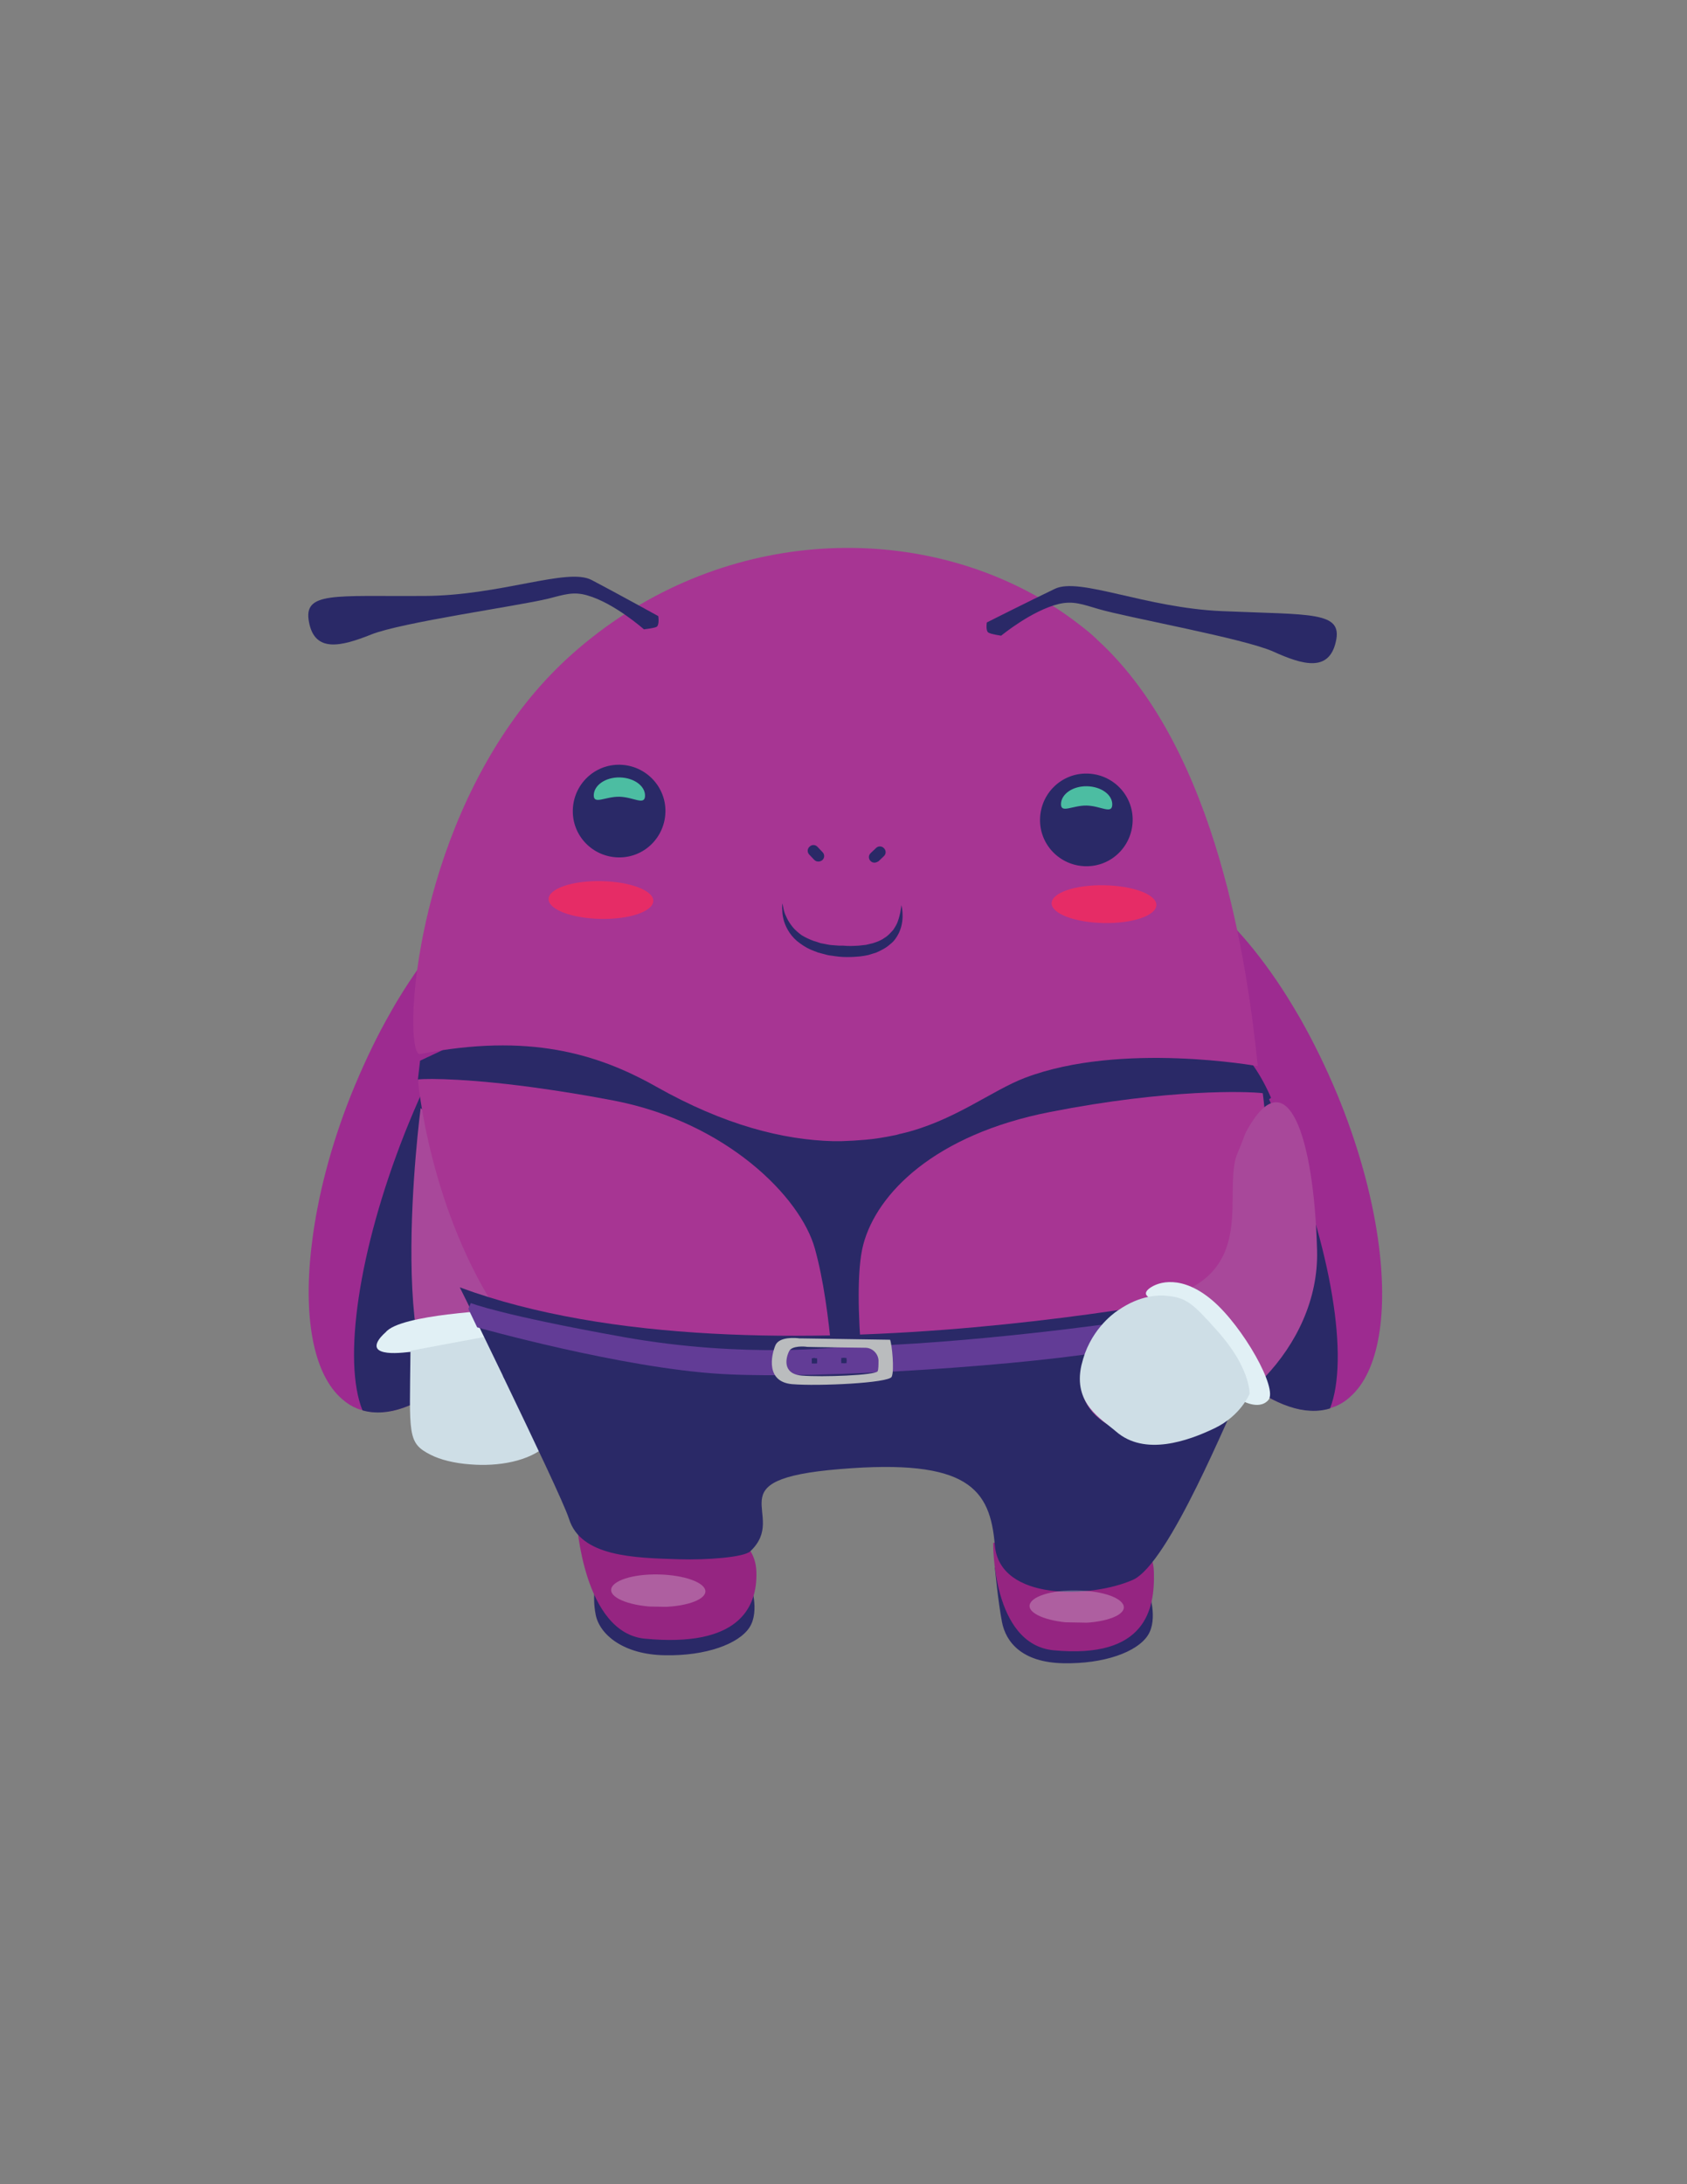 <svg version="1.1" xmlns="http://www.w3.org/2000/svg" xmlns:xlink="http://www.w3.org/1999/xlink" x="0px" y="0px" viewBox="0 0 612 792" style="enable-background:new 0 0 612 792;" xml:space="preserve" id="el_DaOwmm3qi"><rect x="0" y="0" width="612" height="792" fill="#808080" stroke="none"/><style>@-webkit-keyframes kf_el_EQNbzD1xja_an_CPtChv1ZT{0%{-webkit-transform: translate(305.584px, 347.039px) scale(1, 1) translate(-305.584px, -347.039px);transform: translate(305.584px, 347.039px) scale(1, 1) translate(-305.584px, -347.039px);}3.33%{-webkit-transform: translate(305.584px, 347.039px) scale(1, 0) translate(-305.584px, -347.039px);transform: translate(305.584px, 347.039px) scale(1, 0) translate(-305.584px, -347.039px);}55.56%{-webkit-transform: translate(305.584px, 347.039px) scale(1, 0) translate(-305.584px, -347.039px);transform: translate(305.584px, 347.039px) scale(1, 0) translate(-305.584px, -347.039px);}61.11%{-webkit-transform: translate(305.584px, 347.039px) scale(1, 1) translate(-305.584px, -347.039px);transform: translate(305.584px, 347.039px) scale(1, 1) translate(-305.584px, -347.039px);}100%{-webkit-transform: translate(305.584px, 347.039px) scale(1, 1) translate(-305.584px, -347.039px);transform: translate(305.584px, 347.039px) scale(1, 1) translate(-305.584px, -347.039px);}}@keyframes kf_el_EQNbzD1xja_an_CPtChv1ZT{0%{-webkit-transform: translate(305.584px, 347.039px) scale(1, 1) translate(-305.584px, -347.039px);transform: translate(305.584px, 347.039px) scale(1, 1) translate(-305.584px, -347.039px);}3.33%{-webkit-transform: translate(305.584px, 347.039px) scale(1, 0) translate(-305.584px, -347.039px);transform: translate(305.584px, 347.039px) scale(1, 0) translate(-305.584px, -347.039px);}55.56%{-webkit-transform: translate(305.584px, 347.039px) scale(1, 0) translate(-305.584px, -347.039px);transform: translate(305.584px, 347.039px) scale(1, 0) translate(-305.584px, -347.039px);}61.11%{-webkit-transform: translate(305.584px, 347.039px) scale(1, 1) translate(-305.584px, -347.039px);transform: translate(305.584px, 347.039px) scale(1, 1) translate(-305.584px, -347.039px);}100%{-webkit-transform: translate(305.584px, 347.039px) scale(1, 1) translate(-305.584px, -347.039px);transform: translate(305.584px, 347.039px) scale(1, 1) translate(-305.584px, -347.039px);}}@-webkit-keyframes kf_el_QIkd9MZtF8R_an_9sz7u6eLl{0%{-webkit-transform: translate(394.1px, 314.104px) scale(1, 1) translate(-394.1px, -314.104px);transform: translate(394.1px, 314.104px) scale(1, 1) translate(-394.1px, -314.104px);}3.33%{-webkit-transform: translate(394.1px, 314.104px) scale(1, 0) translate(-394.1px, -314.104px);transform: translate(394.1px, 314.104px) scale(1, 0) translate(-394.1px, -314.104px);}55.56%{-webkit-transform: translate(394.1px, 314.104px) scale(1, 0) translate(-394.1px, -314.104px);transform: translate(394.1px, 314.104px) scale(1, 0) translate(-394.1px, -314.104px);}61.11%{-webkit-transform: translate(394.1px, 314.104px) scale(1, 1) translate(-394.1px, -314.104px);transform: translate(394.1px, 314.104px) scale(1, 1) translate(-394.1px, -314.104px);}100%{-webkit-transform: translate(394.1px, 314.104px) scale(1, 1) translate(-394.1px, -314.104px);transform: translate(394.1px, 314.104px) scale(1, 1) translate(-394.1px, -314.104px);}}@keyframes kf_el_QIkd9MZtF8R_an_9sz7u6eLl{0%{-webkit-transform: translate(394.1px, 314.104px) scale(1, 1) translate(-394.1px, -314.104px);transform: translate(394.1px, 314.104px) scale(1, 1) translate(-394.1px, -314.104px);}3.33%{-webkit-transform: translate(394.1px, 314.104px) scale(1, 0) translate(-394.1px, -314.104px);transform: translate(394.1px, 314.104px) scale(1, 0) translate(-394.1px, -314.104px);}55.56%{-webkit-transform: translate(394.1px, 314.104px) scale(1, 0) translate(-394.1px, -314.104px);transform: translate(394.1px, 314.104px) scale(1, 0) translate(-394.1px, -314.104px);}61.11%{-webkit-transform: translate(394.1px, 314.104px) scale(1, 1) translate(-394.1px, -314.104px);transform: translate(394.1px, 314.104px) scale(1, 1) translate(-394.1px, -314.104px);}100%{-webkit-transform: translate(394.1px, 314.104px) scale(1, 1) translate(-394.1px, -314.104px);transform: translate(394.1px, 314.104px) scale(1, 1) translate(-394.1px, -314.104px);}}@-webkit-keyframes kf_el_dVlPy_nOHFg_an_1bZXnkGlT{0%{-webkit-transform: translate(224.6px, 310.904px) scale(1, 1) translate(-224.6px, -310.904px);transform: translate(224.6px, 310.904px) scale(1, 1) translate(-224.6px, -310.904px);}3.33%{-webkit-transform: translate(224.6px, 310.904px) scale(1, 0) translate(-224.6px, -310.904px);transform: translate(224.6px, 310.904px) scale(1, 0) translate(-224.6px, -310.904px);}55.56%{-webkit-transform: translate(224.6px, 310.904px) scale(1, 0) translate(-224.6px, -310.904px);transform: translate(224.6px, 310.904px) scale(1, 0) translate(-224.6px, -310.904px);}61.11%{-webkit-transform: translate(224.6px, 310.904px) scale(1, 1) translate(-224.6px, -310.904px);transform: translate(224.6px, 310.904px) scale(1, 1) translate(-224.6px, -310.904px);}100%{-webkit-transform: translate(224.6px, 310.904px) scale(1, 1) translate(-224.6px, -310.904px);transform: translate(224.6px, 310.904px) scale(1, 1) translate(-224.6px, -310.904px);}}@keyframes kf_el_dVlPy_nOHFg_an_1bZXnkGlT{0%{-webkit-transform: translate(224.6px, 310.904px) scale(1, 1) translate(-224.6px, -310.904px);transform: translate(224.6px, 310.904px) scale(1, 1) translate(-224.6px, -310.904px);}3.33%{-webkit-transform: translate(224.6px, 310.904px) scale(1, 0) translate(-224.6px, -310.904px);transform: translate(224.6px, 310.904px) scale(1, 0) translate(-224.6px, -310.904px);}55.56%{-webkit-transform: translate(224.6px, 310.904px) scale(1, 0) translate(-224.6px, -310.904px);transform: translate(224.6px, 310.904px) scale(1, 0) translate(-224.6px, -310.904px);}61.11%{-webkit-transform: translate(224.6px, 310.904px) scale(1, 1) translate(-224.6px, -310.904px);transform: translate(224.6px, 310.904px) scale(1, 1) translate(-224.6px, -310.904px);}100%{-webkit-transform: translate(224.6px, 310.904px) scale(1, 1) translate(-224.6px, -310.904px);transform: translate(224.6px, 310.904px) scale(1, 1) translate(-224.6px, -310.904px);}}@-webkit-keyframes kf_el_KrP5AmD2VME_an_GmGL9-tx2{5.56%{-webkit-transform: translate(307.172px, 346.5px) scale(1, 0) translate(-307.172px, -346.5px);transform: translate(307.172px, 346.5px) scale(1, 0) translate(-307.172px, -346.5px);}11.11%{-webkit-transform: translate(307.172px, 346.5px) scale(1, 1) translate(-307.172px, -346.5px);transform: translate(307.172px, 346.5px) scale(1, 1) translate(-307.172px, -346.5px);}50%{-webkit-transform: translate(307.172px, 346.5px) scale(1, 1) translate(-307.172px, -346.5px);transform: translate(307.172px, 346.5px) scale(1, 1) translate(-307.172px, -346.5px);}55.56%{-webkit-transform: translate(307.172px, 346.5px) scale(1, 0) translate(-307.172px, -346.5px);transform: translate(307.172px, 346.5px) scale(1, 0) translate(-307.172px, -346.5px);}0%{-webkit-transform: translate(307.172px, 346.5px) scale(1, 0) translate(-307.172px, -346.5px);transform: translate(307.172px, 346.5px) scale(1, 0) translate(-307.172px, -346.5px);}100%{-webkit-transform: translate(307.172px, 346.5px) scale(1, 0) translate(-307.172px, -346.5px);transform: translate(307.172px, 346.5px) scale(1, 0) translate(-307.172px, -346.5px);}}@keyframes kf_el_KrP5AmD2VME_an_GmGL9-tx2{5.56%{-webkit-transform: translate(307.172px, 346.5px) scale(1, 0) translate(-307.172px, -346.5px);transform: translate(307.172px, 346.5px) scale(1, 0) translate(-307.172px, -346.5px);}11.11%{-webkit-transform: translate(307.172px, 346.5px) scale(1, 1) translate(-307.172px, -346.5px);transform: translate(307.172px, 346.5px) scale(1, 1) translate(-307.172px, -346.5px);}50%{-webkit-transform: translate(307.172px, 346.5px) scale(1, 1) translate(-307.172px, -346.5px);transform: translate(307.172px, 346.5px) scale(1, 1) translate(-307.172px, -346.5px);}55.56%{-webkit-transform: translate(307.172px, 346.5px) scale(1, 0) translate(-307.172px, -346.5px);transform: translate(307.172px, 346.5px) scale(1, 0) translate(-307.172px, -346.5px);}0%{-webkit-transform: translate(307.172px, 346.5px) scale(1, 0) translate(-307.172px, -346.5px);transform: translate(307.172px, 346.5px) scale(1, 0) translate(-307.172px, -346.5px);}100%{-webkit-transform: translate(307.172px, 346.5px) scale(1, 0) translate(-307.172px, -346.5px);transform: translate(307.172px, 346.5px) scale(1, 0) translate(-307.172px, -346.5px);}}@-webkit-keyframes kf_el_Wiziu4gEU-3_an_kk-Ap-qRe{5.56%{-webkit-transform: translate(309.452px, 314.103px) scale(1, 0) translate(-309.452px, -314.103px);transform: translate(309.452px, 314.103px) scale(1, 0) translate(-309.452px, -314.103px);}11.11%{-webkit-transform: translate(309.452px, 314.103px) scale(1, 1) translate(-309.452px, -314.103px);transform: translate(309.452px, 314.103px) scale(1, 1) translate(-309.452px, -314.103px);}50%{-webkit-transform: translate(309.452px, 314.103px) scale(1, 1) translate(-309.452px, -314.103px);transform: translate(309.452px, 314.103px) scale(1, 1) translate(-309.452px, -314.103px);}55.56%{-webkit-transform: translate(309.452px, 314.103px) scale(1, 0) translate(-309.452px, -314.103px);transform: translate(309.452px, 314.103px) scale(1, 0) translate(-309.452px, -314.103px);}0%{-webkit-transform: translate(309.452px, 314.103px) scale(1, 0) translate(-309.452px, -314.103px);transform: translate(309.452px, 314.103px) scale(1, 0) translate(-309.452px, -314.103px);}100%{-webkit-transform: translate(309.452px, 314.103px) scale(1, 0) translate(-309.452px, -314.103px);transform: translate(309.452px, 314.103px) scale(1, 0) translate(-309.452px, -314.103px);}}@keyframes kf_el_Wiziu4gEU-3_an_kk-Ap-qRe{5.56%{-webkit-transform: translate(309.452px, 314.103px) scale(1, 0) translate(-309.452px, -314.103px);transform: translate(309.452px, 314.103px) scale(1, 0) translate(-309.452px, -314.103px);}11.11%{-webkit-transform: translate(309.452px, 314.103px) scale(1, 1) translate(-309.452px, -314.103px);transform: translate(309.452px, 314.103px) scale(1, 1) translate(-309.452px, -314.103px);}50%{-webkit-transform: translate(309.452px, 314.103px) scale(1, 1) translate(-309.452px, -314.103px);transform: translate(309.452px, 314.103px) scale(1, 1) translate(-309.452px, -314.103px);}55.56%{-webkit-transform: translate(309.452px, 314.103px) scale(1, 0) translate(-309.452px, -314.103px);transform: translate(309.452px, 314.103px) scale(1, 0) translate(-309.452px, -314.103px);}0%{-webkit-transform: translate(309.452px, 314.103px) scale(1, 0) translate(-309.452px, -314.103px);transform: translate(309.452px, 314.103px) scale(1, 0) translate(-309.452px, -314.103px);}100%{-webkit-transform: translate(309.452px, 314.103px) scale(1, 0) translate(-309.452px, -314.103px);transform: translate(309.452px, 314.103px) scale(1, 0) translate(-309.452px, -314.103px);}}@-webkit-keyframes kf_el_CsGuqrgGy21_an_ZbIRD94bT{0%{-webkit-transform: translate(357.887px, 226.495px) rotate(0deg) translate(-357.887px, -226.495px);transform: translate(357.887px, 226.495px) rotate(0deg) translate(-357.887px, -226.495px);}11.11%{-webkit-transform: translate(357.887px, 226.495px) rotate(-5deg) translate(-357.887px, -226.495px);transform: translate(357.887px, 226.495px) rotate(-5deg) translate(-357.887px, -226.495px);}66.67%{-webkit-transform: translate(357.887px, 226.495px) rotate(0deg) translate(-357.887px, -226.495px);transform: translate(357.887px, 226.495px) rotate(0deg) translate(-357.887px, -226.495px);}100%{-webkit-transform: translate(357.887px, 226.495px) rotate(0deg) translate(-357.887px, -226.495px);transform: translate(357.887px, 226.495px) rotate(0deg) translate(-357.887px, -226.495px);}}@keyframes kf_el_CsGuqrgGy21_an_ZbIRD94bT{0%{-webkit-transform: translate(357.887px, 226.495px) rotate(0deg) translate(-357.887px, -226.495px);transform: translate(357.887px, 226.495px) rotate(0deg) translate(-357.887px, -226.495px);}11.11%{-webkit-transform: translate(357.887px, 226.495px) rotate(-5deg) translate(-357.887px, -226.495px);transform: translate(357.887px, 226.495px) rotate(-5deg) translate(-357.887px, -226.495px);}66.67%{-webkit-transform: translate(357.887px, 226.495px) rotate(0deg) translate(-357.887px, -226.495px);transform: translate(357.887px, 226.495px) rotate(0deg) translate(-357.887px, -226.495px);}100%{-webkit-transform: translate(357.887px, 226.495px) rotate(0deg) translate(-357.887px, -226.495px);transform: translate(357.887px, 226.495px) rotate(0deg) translate(-357.887px, -226.495px);}}@-webkit-keyframes kf_el_tUFnfYL0eEv_an_l1GfnAgtn{0%{-webkit-transform: translate(238.913px, 221.404px) rotate(0deg) translate(-238.913px, -221.404px);transform: translate(238.913px, 221.404px) rotate(0deg) translate(-238.913px, -221.404px);}11.11%{-webkit-transform: translate(238.913px, 221.404px) rotate(5deg) translate(-238.913px, -221.404px);transform: translate(238.913px, 221.404px) rotate(5deg) translate(-238.913px, -221.404px);}66.67%{-webkit-transform: translate(238.913px, 221.404px) rotate(0deg) translate(-238.913px, -221.404px);transform: translate(238.913px, 221.404px) rotate(0deg) translate(-238.913px, -221.404px);}100%{-webkit-transform: translate(238.913px, 221.404px) rotate(0deg) translate(-238.913px, -221.404px);transform: translate(238.913px, 221.404px) rotate(0deg) translate(-238.913px, -221.404px);}}@keyframes kf_el_tUFnfYL0eEv_an_l1GfnAgtn{0%{-webkit-transform: translate(238.913px, 221.404px) rotate(0deg) translate(-238.913px, -221.404px);transform: translate(238.913px, 221.404px) rotate(0deg) translate(-238.913px, -221.404px);}11.11%{-webkit-transform: translate(238.913px, 221.404px) rotate(5deg) translate(-238.913px, -221.404px);transform: translate(238.913px, 221.404px) rotate(5deg) translate(-238.913px, -221.404px);}66.67%{-webkit-transform: translate(238.913px, 221.404px) rotate(0deg) translate(-238.913px, -221.404px);transform: translate(238.913px, 221.404px) rotate(0deg) translate(-238.913px, -221.404px);}100%{-webkit-transform: translate(238.913px, 221.404px) rotate(0deg) translate(-238.913px, -221.404px);transform: translate(238.913px, 221.404px) rotate(0deg) translate(-238.913px, -221.404px);}}#el_DaOwmm3qi *{-webkit-animation-duration: 3s;animation-duration: 3s;-webkit-animation-iteration-count: infinite;animation-iteration-count: infinite;-webkit-animation-timing-function: cubic-bezier(0, 0, 1, 1);animation-timing-function: cubic-bezier(0, 0, 1, 1);}#el_hDxkpv-kVO{fill: #9D2B90;}#el_z2vl-boU9X{fill: #2A2967;}#el_iK6jJTxB3E{fill: #9D2B90;}#el_FVDBzQJ8XX{fill: #2A2967;}#el_pKUEtAvUd_{fill: #2A2967;}#el_RBB8Noswjg{fill: #2A2967;}#el_if-Y7A3QSP{fill: #A8489A;}#el_YNwzFltdQq{fill: #2A2967;}#el_uh5H29Sp0A{fill: #952581;}#el_3CdTClg63z{fill: #E1F0F5;}#el_7PdCADU6ap{fill: #952581;}#el_7fJzGiLMYH{fill: #A73593;}#el_EQNbzD1xja{fill: #2A2967;}#el_j-ycVx8GKY{fill: #A254A0;}#el_tejb0QwT0mH{fill: #2A2967;}#el_pRHQPe4piR-{fill: #A254A0;}#el_ZCqWAMl2bUn{fill: #2A2967;}#el_trw5DtTsRt8{opacity: 0.9;fill: #ED2C62;}#el_vn1DE1Oluar{opacity: 0.9;fill: #ED2C62;}#el_CPeG4_8hADs{fill: #A73593;}#el_ow2Wb--7BnE{fill: #A73593;}#el_UV6624NbO33{opacity: 0.2;}#el_eG4PgRx9rm0{fill: #CEDEE6;}#el_VdzKWCLcmvi{fill: #2A2967;}#el_gZ3p26YeSXf{fill: #A8489A;}#el_JseQ_c0JzYx{fill: #623C96;}#el_Yh1QyEYpmyr{fill: #E1F0F5;}#el_4sCXU1s06Av{fill: #CEDEE6;}#el_2W2C9izfHtF{opacity: 0.3;}#el_uGugsE3OGyX{-webkit-clip-path: url(#XMLID_63_);clip-path: url(#XMLID_63_);fill: #E6E6E6;}#el_9-QLYKy7SzX{opacity: 0.3;}#el_7IquDycP3nT{-webkit-clip-path: url(#XMLID_64_);clip-path: url(#XMLID_64_);fill: #E6E6E6;}#el_PrKbQpyw4iX{fill: #BABCBE;}#el_toVeKyKC14a{overflow: visible;fill: #2A2967;}#el_pr-t9eOJuMU{-webkit-clip-path: url(#XMLID_65_);clip-path: url(#XMLID_65_);fill: #2A2967;}#el_RJMv8EdLpif{overflow: visible;fill: #2A2967;}#el_i5k6a0gV5EI{-webkit-clip-path: url(#XMLID_66_);clip-path: url(#XMLID_66_);fill: #2A2967;}#el_-KGpaHMicV4{fill: #2A2967;}#el_gbGMaug1KZc{fill: #4CBDA2;}#el_u70oSWrFSQd{fill: #2A2967;}#el_v2Rvaviuz3j{fill: #4CBDA2;}#el_wytyGqcu1Yn{fill: #2A2967;}#el_m-sXavb9IGs{fill: #FFFFFF;}#el_8pQMlDwM748{fill: #B2B2B2;}#el_ObdPGambHvE{fill: #FFFFFF;}#el_2DWyHlPp5JJ{fill: #B2B2B2;}#el_r49X-EMIdbX{fill: #2A2967;}#el_wDOlikcJ38D{fill: #2A2967;}#el_4WDbxla3FDD{fill: #2A2967;}#el_tShr66iT0oW{fill: #2A2967;}#el_tUFnfYL0eEv_an_l1GfnAgtn{-webkit-animation-fill-mode: backwards;animation-fill-mode: backwards;-webkit-transform: translate(238.913px, 221.404px) rotate(0deg) translate(-238.913px, -221.404px);transform: translate(238.913px, 221.404px) rotate(0deg) translate(-238.913px, -221.404px);-webkit-animation-name: kf_el_tUFnfYL0eEv_an_l1GfnAgtn;animation-name: kf_el_tUFnfYL0eEv_an_l1GfnAgtn;-webkit-animation-timing-function: cubic-bezier(0, 0, 1, 1);animation-timing-function: cubic-bezier(0, 0, 1, 1);}#el_CsGuqrgGy21_an_ZbIRD94bT{-webkit-animation-fill-mode: backwards;animation-fill-mode: backwards;-webkit-transform: translate(357.887px, 226.495px) rotate(0deg) translate(-357.887px, -226.495px);transform: translate(357.887px, 226.495px) rotate(0deg) translate(-357.887px, -226.495px);-webkit-animation-name: kf_el_CsGuqrgGy21_an_ZbIRD94bT;animation-name: kf_el_CsGuqrgGy21_an_ZbIRD94bT;-webkit-animation-timing-function: cubic-bezier(0, 0, 1, 1);animation-timing-function: cubic-bezier(0, 0, 1, 1);}#el_Wiziu4gEU-3_an_kk-Ap-qRe{-webkit-animation-fill-mode: backwards;animation-fill-mode: backwards;-webkit-transform: translate(309.452px, 314.103px) scale(1, 0) translate(-309.452px, -314.103px);transform: translate(309.452px, 314.103px) scale(1, 0) translate(-309.452px, -314.103px);-webkit-animation-name: kf_el_Wiziu4gEU-3_an_kk-Ap-qRe;animation-name: kf_el_Wiziu4gEU-3_an_kk-Ap-qRe;-webkit-animation-timing-function: cubic-bezier(0, 0, 1, 1);animation-timing-function: cubic-bezier(0, 0, 1, 1);}#el_KrP5AmD2VME_an_GmGL9-tx2{-webkit-animation-fill-mode: backwards;animation-fill-mode: backwards;-webkit-transform: translate(307.172px, 346.5px) scale(1, 0) translate(-307.172px, -346.5px);transform: translate(307.172px, 346.5px) scale(1, 0) translate(-307.172px, -346.5px);-webkit-animation-name: kf_el_KrP5AmD2VME_an_GmGL9-tx2;animation-name: kf_el_KrP5AmD2VME_an_GmGL9-tx2;-webkit-animation-timing-function: cubic-bezier(0, 0, 1, 1);animation-timing-function: cubic-bezier(0, 0, 1, 1);}#el_dVlPy_nOHFg_an_1bZXnkGlT{-webkit-animation-fill-mode: backwards;animation-fill-mode: backwards;-webkit-transform: translate(224.6px, 310.904px) scale(1, 1) translate(-224.6px, -310.904px);transform: translate(224.6px, 310.904px) scale(1, 1) translate(-224.6px, -310.904px);-webkit-animation-name: kf_el_dVlPy_nOHFg_an_1bZXnkGlT;animation-name: kf_el_dVlPy_nOHFg_an_1bZXnkGlT;-webkit-animation-timing-function: cubic-bezier(0, 0, 1, 1);animation-timing-function: cubic-bezier(0, 0, 1, 1);}#el_QIkd9MZtF8R_an_9sz7u6eLl{-webkit-animation-fill-mode: backwards;animation-fill-mode: backwards;-webkit-transform: translate(394.1px, 314.104px) scale(1, 1) translate(-394.1px, -314.104px);transform: translate(394.1px, 314.104px) scale(1, 1) translate(-394.1px, -314.104px);-webkit-animation-name: kf_el_QIkd9MZtF8R_an_9sz7u6eLl;animation-name: kf_el_QIkd9MZtF8R_an_9sz7u6eLl;-webkit-animation-timing-function: cubic-bezier(0, 0, 1, 1);animation-timing-function: cubic-bezier(0, 0, 1, 1);}#el_EQNbzD1xja_an_CPtChv1ZT{-webkit-animation-fill-mode: backwards;animation-fill-mode: backwards;-webkit-transform: translate(305.584px, 347.039px) scale(1, 1) translate(-305.584px, -347.039px);transform: translate(305.584px, 347.039px) scale(1, 1) translate(-305.584px, -347.039px);-webkit-animation-name: kf_el_EQNbzD1xja_an_CPtChv1ZT;animation-name: kf_el_EQNbzD1xja_an_CPtChv1ZT;-webkit-animation-timing-function: cubic-bezier(0, 0, 1, 1);animation-timing-function: cubic-bezier(0, 0, 1, 1);}</style>

<g id="el_3TrtWQ2Wcb">
	<path id="el_hDxkpv-kVO" d="M124.2,507.4c1.7,1.5,3.5,2.6,5.5,3.4c0.6,0.2,1.1,0.4,1.7,0.5l0,0c0.5,0.2,1,0.3,1.5,0.4&#10;&#9;&#9;c0.5,0.1,0.9,0.2,1.4,0.2c0.2,0.1,0.3,0.1,0.5,0.1c0.4,0,0.8,0.1,1.2,0.1c0.6,0,1.2,0,1.8,0c0.7,0,1.4-0.1,2.2-0.2&#10;&#9;&#9;c0.1,0,0.2,0,0.3,0c0.6-0.1,1.3-0.2,2-0.3c0.1,0,0.2,0,0.3-0.1c0.6-0.1,1.3-0.3,1.9-0.5c1.8-0.5,3.6-1.2,5.4-2&#10;&#9;&#9;c0.6-0.3,1.1-0.6,1.7-0.9c0.7-0.3,1.4-0.7,2.1-1.2c0.6-0.3,1.1-0.7,1.7-1c2.4-1.5,4.8-3.3,7.3-5.3c1-0.8,1.9-1.6,2.9-2.5&#10;&#9;&#9;c0.2-0.2,0.4-0.3,0.6-0.5c1-0.9,1.9-1.8,2.8-2.7c1-0.9,1.9-1.9,2.9-2.9c2.1-2.2,4.1-4.5,6.2-7c0.8-1,1.6-2.1,2.4-3.1&#10;&#9;&#9;c0.9-1.2,1.8-2.5,2.8-3.7c0.7-0.9,1.3-1.8,1.9-2.7c1.3-1.8,2.6-3.7,3.8-5.7c1.1-1.7,2.2-3.4,3.2-5.2c0.9-1.6,1.9-3.2,2.8-4.8&#10;&#9;&#9;c0.1-0.1,0.2-0.3,0.3-0.5c1-1.7,1.9-3.4,2.9-5.2c0.6-1,1.1-2.1,1.7-3.2c2.5-4.9,4.9-10,7.2-15.4c0.8-1.8,1.6-3.8,2.3-5.6&#10;&#9;&#9;c0,0,0-0.1,0.1-0.2c7.6-19.1,12.3-37.9,14.2-54.5c0.2-1.7,0.4-3.3,0.5-4.9c0.4-4.8,0.6-9.5,0.5-13.9c0,0,0,0,0,0&#10;&#9;&#9;c0-1.5-0.1-2.9-0.2-4.3c-0.1-1.4-0.2-2.8-0.3-4.1c-0.2-1.8-0.4-3.5-0.7-5.2c-0.2-1-0.4-2-0.6-3c-1.1-5.2-2.8-9.8-4.9-13.5&#10;&#9;&#9;c-2.8-4.8-6.5-8.3-11-10.1c-17.3-6.9-42.1,12.5-62.4,45.9c-1.6,2.6-3.1,5.3-4.6,8c-4.6,8.3-8.8,17.4-12.7,27&#10;&#9;&#9;c-7.4,18.6-12.1,37-14.1,53.3l0,0C109.8,477,113.5,498.3,124.2,507.4"/>
	<path id="el_z2vl-boU9X" d="M209.5,429.8c-12.5,31.5-29.9,57-46.8,70.9c-11.2,9.2-22.1,13.3-31.2,10.7&#10;&#9;&#9;c-7.2-17.8-1.6-57.7,15.4-100.7c2.1-5.3,4.3-10.4,6.5-15.3c20.8-45.4,47.6-75.8,63.1-69.6c0.5,0.2,1,0.4,1.4,0.7&#10;&#9;&#9;C229.2,345.7,226.5,386.8,209.5,429.8"/>
	<path id="el_iK6jJTxB3E" d="M489.8,506.5c-1.6,1.5-3.5,2.7-5.5,3.5c-0.6,0.2-1.1,0.4-1.7,0.6l0,0c-0.5,0.2-1,0.3-1.5,0.4&#10;&#9;&#9;c-0.5,0.1-0.9,0.2-1.4,0.2c-0.2,0.1-0.3,0.1-0.5,0.1c-0.4,0-0.8,0.1-1.2,0.1c-0.6,0.1-1.2,0.1-1.8,0c-0.7,0-1.4-0.1-2.2-0.1&#10;&#9;&#9;c-0.1,0-0.2,0-0.3,0c-0.6-0.1-1.3-0.2-1.9-0.3c-0.1,0-0.2,0-0.3,0c-0.6-0.1-1.3-0.3-1.9-0.5c-1.8-0.5-3.6-1.1-5.4-1.9&#10;&#9;&#9;c-0.6-0.3-1.2-0.5-1.8-0.8c-0.7-0.3-1.4-0.7-2.1-1.1c-0.6-0.3-1.1-0.6-1.7-1c-2.4-1.4-4.9-3.2-7.4-5.1c-1-0.8-1.9-1.6-2.9-2.5&#10;&#9;&#9;c-0.2-0.2-0.4-0.3-0.6-0.5c-1-0.8-1.9-1.7-2.9-2.7c-1-0.9-2-1.9-2.9-2.9c-2.1-2.1-4.2-4.4-6.3-6.9c-0.8-1-1.7-2.1-2.5-3.1&#10;&#9;&#9;c-0.9-1.2-1.9-2.4-2.9-3.7c-0.7-0.9-1.3-1.8-2-2.7c-1.3-1.8-2.6-3.6-3.9-5.6c-1.1-1.7-2.2-3.4-3.3-5.2c-1-1.6-1.9-3.2-2.9-4.8&#10;&#9;&#9;c-0.1-0.1-0.2-0.3-0.3-0.5c-1-1.7-2-3.4-2.9-5.1c-0.6-1-1.1-2.1-1.7-3.1c-2.6-4.9-5.1-10-7.4-15.3c-0.8-1.8-1.6-3.7-2.4-5.6&#10;&#9;&#9;c0,0,0-0.1-0.1-0.2c-7.9-19-12.9-37.7-15.1-54.3c-0.2-1.7-0.4-3.3-0.6-4.9c-0.5-4.8-0.7-9.5-0.7-13.9c0,0,0,0,0,0&#10;&#9;&#9;c0-1.5,0-2.9,0.1-4.3c0.1-1.4,0.2-2.8,0.3-4.1c0.2-1.8,0.4-3.5,0.6-5.2c0.2-1,0.3-2,0.5-3c1-5.2,2.6-9.8,4.7-13.6&#10;&#9;&#9;c2.7-4.9,6.3-8.4,10.8-10.3c17.2-7.1,42.3,11.8,63.1,44.9c1.6,2.6,3.2,5.2,4.8,8c4.7,8.3,9.1,17.3,13.1,26.8&#10;&#9;&#9;c7.7,18.5,12.7,36.8,15,53l0,0C503.7,475.9,500.3,497.3,489.8,506.5"/>
	<path id="el_FVDBzQJ8XX" d="M403.2,430.4c13,31.3,30.8,56.5,47.9,70.1c11.3,9,22.4,13,31.4,10.2&#10;&#9;&#9;c7-17.9,0.7-57.8-17-100.5c-2.2-5.2-4.5-10.3-6.8-15.2c-21.5-45.1-48.8-75-64.2-68.6c-0.5,0.2-1,0.5-1.4,0.7&#10;&#9;&#9;C382.1,346.6,385.4,387.7,403.2,430.4"/>
	<path id="el_pKUEtAvUd_" d="M216.3,573.1c0,0-1.6,5.3-0.2,12.4c1.4,7.2,10.1,14.5,25.1,14.7c14.9,0.3,26.8-4.1,30.7-10.1&#10;&#9;&#9;c3.9-6,0.3-16,0.3-16C264.5,569.2,216.3,573.1,216.3,573.1"/>
	<path id="el_RBB8Noswjg" d="M360.9,568.4c0,0,1.2,12.6,2.6,19.8c1.4,7.2,7.2,14.6,22.2,14.9c14.9,0.3,26.8-4.1,30.7-10.1&#10;&#9;&#9;c3.9-6,0.3-16,0.3-16C409.1,571.9,360.9,568.4,360.9,568.4"/>
	<path id="el_if-Y7A3QSP" d="M203.5,496.9c-4.9,7-2.8,15.9-34.1,15.6c-31.3-0.3-16.8-110.7-16.8-110.7&#10;&#9;&#9;s49.2,44.1,51.7,47.2C206.9,452.1,208.4,489.9,203.5,496.9"/>
	<path id="el_YNwzFltdQq" d="M152.4,384.6l-0.8,6.8c0,0,3.4,16.1,6.2,13.8c2.8-2.4,34.2,22.7,34.2,24.7&#10;&#9;&#9;c0,2,49.5,42.4,49.5,42.4l46.7,45.8l58.7-13.3c0,0,13-3.8,14.6-16.7c1.6-12.9,4.1-38,7.6-42.7c3.5-4.7,26-18.9,29.5-18&#10;&#9;&#9;c3.5,0.9,32-0.3,34.7,0.7c2.7,0.9,29.9-0.6,29.9-0.6l-12.6-22.2l10.5-7.2c0,0-5.3-13.1-12.7-18.3c-7.4-5.2-62.2-18.4-83.3-18.2&#10;&#9;&#9;c-21.1,0.3-157-3-157-3L152.4,384.6z"/>
	<path id="el_uh5H29Sp0A" d="M209.2,551.6c0,0,2.4,40.5,24.8,42.6c33.6,3.2,40.8-10.9,40.4-24.2&#10;&#9;&#9;C273.7,542,209.2,551.6,209.2,551.6"/>
	<path id="el_3CdTClg63z" d="M185.3,482.8c0,0-1.8,0.5-4.6,1.3c-4.5,1.3-11.4,3.2-17,4.6l0,0c-5.1,1.2-9.1,2.1-9.3,1.6&#10;&#9;&#9;c-0.3-0.6-2.6-0.3-5.5-0.1c-3.6,0.4-8,0.8-10.6-0.2c-4.6-1.8,1.6-6.9,1.6-6.9c2.6-3.3,12.9-5.3,22.7-6.5l0.1,0&#10;&#9;&#9;c9.6-1.2,18.7-1.6,18.7-1.6L185.3,482.8z"/>
	<path id="el_7PdCADU6ap" d="M360.3,559.5c0,0-0.5,36.7,21.9,38.9c33.6,3.2,36.8-15,36.4-28.4&#10;&#9;&#9;C417.8,542,360.3,559.5,360.3,559.5"/>
	<path id="el_7fJzGiLMYH" d="M456.3,386.6c0,0-49.6-9-84.4,4.2c-12.2,4.6-26,15.9-45.1,20.3c-0.3,0-0.5,0.1-0.8,0.2&#10;&#9;&#9;c-0.6,0.2-1.1,0.3-1.7,0.4c-3.4,0.7-6.9,1.3-10.6,1.6c-1.3,0.1-2.7,0.2-4.1,0.3c-1.4,0.1-2.9,0.1-4.4,0.2c-1,0-2,0-3,0&#10;&#9;&#9;C284,413.3,262.8,408,238,394c-21.3-12-46.3-19.5-85.6-11.8c-5.6,1.1-4.3-65.4,31.8-118.3c0,0,0,0,0,0c7-10.3,15.5-20.1,25.6-28.7&#10;&#9;&#9;c51.2-43.8,120.6-46.6,169.7-17c5.5,3.3,10.6,7,15.5,11c1.2,1,2.3,2,3.4,3.1C442.1,272.5,452.7,351.9,456.3,386.6"/>
	<g id="el_EQNbzD1xja_an_CPtChv1ZT" data-animator-group="true" data-animator-type="2"><path id="el_EQNbzD1xja" d="M283.9,327.6c0,0,0.1,1,0.5,2.6c0.2,0.8,0.6,1.8,1.1,2.8c0.5,1,1.2,2.1,2.1,3.2&#10;&#9;&#9;c0.9,1.1,2,2,3.2,2.9c1.3,0.8,2.8,1.5,4.4,2.1c0.8,0.2,1.6,0.5,2.5,0.8c0.9,0.2,1.8,0.3,2.6,0.5c0.9,0.2,1.8,0.2,2.8,0.3l1.3,0.1&#10;&#9;&#9;l1.5,0c2,0.2,3.8,0.1,5.6,0c0.9-0.1,1.8-0.2,2.7-0.3c0.8-0.2,1.7-0.4,2.5-0.6c1.6-0.5,3.1-1.1,4.3-2c1.3-0.8,2.2-1.9,3.1-2.9&#10;&#9;&#9;c0.7-1.1,1.4-2.2,1.7-3.3c0.4-1.1,0.6-2.1,0.8-2.9c0.3-1.7,0.4-2.7,0.4-2.7s0.3,1,0.4,2.7c0.1,1.7,0.1,4.4-1.3,7.4&#10;&#9;&#9;c-0.7,1.4-1.7,3-3.2,4.1c-1.4,1.3-3.2,2.2-5,3c-0.9,0.3-1.9,0.6-2.9,0.9c-1,0.2-2,0.4-3,0.5c-2.1,0.2-4.2,0.3-6.1,0.2l-1.5-0.1&#10;&#9;&#9;l-1.6-0.2c-1-0.2-2-0.2-3-0.5c-1-0.3-2-0.5-3-0.8c-1-0.4-1.9-0.7-2.8-1.1c-1.8-0.8-3.4-1.9-4.9-3.1c-1.4-1.2-2.5-2.6-3.3-4&#10;&#9;&#9;c-1.6-2.8-2-5.4-2-7.2C283.6,328.5,283.9,327.6,283.9,327.6"/></g>
	<line id="el_j-ycVx8GKY" x1="295" y1="308.5" x2="296.8" y2="310.4"/>
	<path id="el_tejb0QwT0mH" d="M296.8,312.4c-0.5,0-1-0.2-1.4-0.6l-1.8-1.9c-0.8-0.8-0.8-2.1,0.1-2.9&#10;&#9;&#9;c0.8-0.8,2.1-0.8,2.9,0.1l1.8,1.9c0.8,0.8,0.8,2.1-0.1,2.9C297.8,312.3,297.3,312.4,296.8,312.4z"/>
	<line id="el_pRHQPe4piR-" x1="319.1" y1="308.9" x2="317.2" y2="310.8"/>
	<path id="el_ZCqWAMl2bUn" d="M317.2,312.8c-0.5,0-1-0.2-1.4-0.6c-0.8-0.8-0.8-2.1,0.1-2.9l1.9-1.8&#10;&#9;&#9;c0.8-0.8,2.1-0.8,2.9,0.1c0.8,0.8,0.8,2.1-0.1,2.9l-1.9,1.8C318.2,312.6,317.7,312.8,317.2,312.8z"/>
	<path id="el_trw5DtTsRt8" d="M237,326.7c-0.1,3.8-8.6,6.7-19.1,6.5c-10.5-0.2-18.9-3.4-18.9-7.2c0.1-3.8,8.6-6.7,19.1-6.5&#10;&#9;&#9;C228.6,319.7,237.1,322.9,237,326.7"/>
	<path id="el_vn1DE1Oluar" d="M419.5,328.2c-0.1,3.8-8.6,6.7-19.1,6.5c-10.5-0.2-18.9-3.4-18.9-7.2&#10;&#9;&#9;c0.1-3.8,8.6-6.7,19.1-6.5C411.2,321.2,419.6,324.4,419.5,328.2"/>
	<path id="el_CPeG4_8hADs" d="M458.1,396.4c-5.5-0.7-34.4-1.6-77.1,6.8c-42,8.2-62.9,29.6-67.8,48&#10;&#9;&#9;c-4.9,18.3,2.4,68.4,2.4,68.4s113.2-3.9,131.9-34.6C466.2,454.3,458.1,396.4,458.1,396.4"/>
	<path id="el_ow2Wb--7BnE" d="M303.3,514.4c0,0-101-7-121-36.1c-26.7-38.9-30.7-86.9-30.7-86.9c4.1-0.4,19.9-0.3,45.5,3.4&#10;&#9;&#9;c7.7,1.1,16.3,2.5,25.7,4.3c40.7,7.9,67.6,34.9,72.8,53.6c3.2,11.4,5,25.6,6.1,37.5C303.1,503.8,303.3,514.4,303.3,514.4"/>
	<g id="el_UV6624NbO33">
		<g id="el_uOeIB5lJnts">
			<defs>
				
					<rect id="XMLID_3516_" x="306.9" y="393.2" transform="matrix(-1 -1.881981e-002 1.881981e-002 -1 754.173 889.789)" width="148.7" height="96.3"/>
			</defs>
			<clipPath id="XMLID_62_">
				<use xlink:href="#XMLID_3516_" style="overflow:visible;"/>
			</clipPath>
		</g>
	</g>
	<path id="el_eG4PgRx9rm0" d="M198.5,523.9c-6.5,6.1-17.9,7.9-27.8,7.1c-5.8-0.4-11-1.7-14.5-3.5&#10;&#9;&#9;c-8.5-4.3-7.6-7.2-7.3-37.2l0-0.5l14.4-2.7l17.2-3.2c0,0,0.1,0.1,0.2,0.2C183.1,486.8,208.3,514.7,198.5,523.9"/>
	<path id="el_VdzKWCLcmvi" d="M458.5,465.6c0,0-4.4,30.1-8,38.3c-0.1,0.3-0.3,0.6-0.4,0.9c-3.8,6.7-25.9,62.3-39.2,68.1&#10;&#9;&#9;c-15,6.6-48.3,7.8-50-12.6c-1.7-20.4-9.6-31.5-56.2-27.6c-46.6,3.8-18.2,16.3-32.5,29.8c-2.3,2.2-15.8,3.2-25.7,2.9&#10;&#9;&#9;c-16.5-0.5-35.8-0.9-40.1-14.7c-1.6-5.1-13.2-29.4-23.4-50.6c-0.3-0.5-0.5-1-0.7-1.5c-2.2-4.5-4.2-8.7-6.1-12.6&#10;&#9;&#9;c-5.4-11.2-9.4-19.2-9.4-19.2C275.6,507,458.5,465.6,458.5,465.6"/>
	<path id="el_gZ3p26YeSXf" d="M477.8,453.5c0.9,35.3-31.9,64.7-58.4,66.7c-7.7,0.6-14.9-1.1-20.5-5.7&#10;&#9;&#9;c-14.7-11.9-5.2-35.3,26.2-44.7c1.6-0.5,3.1-1,4.5-1.6c2.1-0.9,4-2,5.6-3.1c18-12.4,8.8-35.5,13.8-47.1c1.4-3.2,2.5-6.4,2.9-7.3&#10;&#9;&#9;l0,0c0.2-0.4,0.4-0.7,0.6-1.1C466.8,384,476.7,411.3,477.8,453.5"/>
	<path id="el_JseQ_c0JzYx" d="M169.9,474.6l3.2,6.7c0,0,52.5,14.8,88.5,16.9c35.9,2.1,114.2-3.3,144.2-9l2.3-10&#10;&#9;&#9;c0,0-57,8.3-102.1,9.1c0,0-35.2,4.5-79.9-3.5c-44.7-8-55.3-12.3-55.3-12.3L169.9,474.6z"/>
	<path id="el_Yh1QyEYpmyr" d="M419,471.2c0,0-5.6-1.1-2.2-3.9c3.4-2.7,12.1-5.1,23.1,4.3c11,9.4,23.9,32.1,20.2,36.1&#10;&#9;&#9;c-3.6,4-10.2-0.2-10.2-0.2L419,471.2z"/>
	<path id="el_4sCXU1s06Av" d="M453.3,505.4c0,0-3.1,7.9-12.7,12.5c-9.6,4.6-25.3,10.2-35.7,1.2c-5.3-4.6-15.7-10.1-12.6-24&#10;&#9;&#9;c0.4-1.6,0.8-3,1.3-4.4c4-10.8,12.2-15.7,12.2-15.7c7.9-5.4,14.6-5.6,18.7-5c5.9,0.8,8.4,2.8,16.5,11.9c4,4.4,6.7,8.3,8.5,11.6&#10;&#9;&#9;C453.6,501.1,453.3,505.4,453.3,505.4"/>
	<g id="el_2W2C9izfHtF">
		<g id="el_KFbt9urT-XL">
			<defs>
				
					<rect id="XMLID_3445_" x="373.5" y="576.7" transform="matrix(-1 -1.881981e-002 1.881981e-002 -1 770.239 1172.374)" width="34.2" height="11.8"/>
			</defs>
			<clipPath id="XMLID_63_">
				<use xlink:href="#XMLID_3445_" style="overflow:visible;"/>
			</clipPath>
			<path id="el_uGugsE3OGyX" d="M407.7,582.9c-0.1,3.2-7.8,5.7-17.2,5.6c-9.4-0.2-17.1-3-17-6.2c0.1-3.3,7.8-5.8,17.2-5.6&#10;&#9;&#9;&#9;&#9;C400.2,576.8,407.8,579.6,407.7,582.9"/>
		</g>
	</g>
	<g id="el_9-QLYKy7SzX">
		<g id="el_3DHUjZ2UTsg">
			<defs>
				
					<rect id="XMLID_3439_" x="221.7" y="570.9" transform="matrix(-1 -1.881981e-002 1.881981e-002 -1 466.764 1157.988)" width="34.2" height="11.8"/>
			</defs>
			<clipPath id="XMLID_64_">
				<use xlink:href="#XMLID_3439_" style="overflow:visible;"/>
			</clipPath>
			<path id="el_7IquDycP3nT" d="M255.9,577.1c-0.1,3.2-7.8,5.7-17.2,5.6c-9.5-0.2-17.1-3-17-6.2c0.1-3.3,7.8-5.8,17.2-5.6&#10;&#9;&#9;&#9;&#9;C248.4,571.1,256,573.9,255.9,577.1"/>
		</g>
	</g>
	<path id="el_PrKbQpyw4iX" d="M322.9,485.8c0,0-27.3-0.4-32.4-0.5c-0.2,0-0.3,0-0.5,0c-1.3-0.2-7.3-0.7-8.7,2.5&#10;&#9;&#9;c-1.5,3.6-3.6,13.2,6,14.1c9.6,0.8,35.3-0.4,36.2-2.7C324.5,496.8,323.6,487.6,322.9,485.8 M318.4,497.2&#10;&#9;&#9;c-0.7,1.5-20.2,2.2-27.5,1.6c-7.3-0.6-5.8-6.6-4.6-8.9c1-2,5.6-1.7,6.6-1.5c0.1,0,0.3,0,0.4,0c2.9,0.1,14.4,0.2,20.6,0.3&#10;&#9;&#9;c2.5,0,4.6,2,4.8,4.5C318.7,494.8,318.7,496.5,318.4,497.2"/>
	<g id="el_WFbXQaLMlV-">
		<g id="el_EtoZO0XB0pO">
			<defs>
				<rect id="XMLID_3380_" x="305.2" y="492.4" width="1.9" height="1.9"/>
			</defs>
			<use xlink:href="#XMLID_3380_" id="el_toVeKyKC14a"/>
			<clipPath id="XMLID_65_">
				<use xlink:href="#XMLID_3380_" style="overflow:visible;"/>
			</clipPath>
			<path id="el_pr-t9eOJuMU" d="M307.1,493.4c0,0.5-0.4,0.9-0.9,0.9c-0.5,0-1-0.4-1-0.9c0-0.5,0.4-1,0.9-1&#10;&#9;&#9;&#9;&#9;C306.7,492.4,307.1,492.9,307.1,493.4"/>
		</g>
	</g>
	<g id="el_2BKxZyThH0e">
		<g id="el_F1PtGhTzt88">
			<defs>
				<rect id="XMLID_3373_" x="294.5" y="492.5" width="1.9" height="1.9"/>
			</defs>
			<use xlink:href="#XMLID_3373_" id="el_RJMv8EdLpif"/>
			<clipPath id="XMLID_66_">
				<use xlink:href="#XMLID_3373_" style="overflow:visible;"/>
			</clipPath>
			<path id="el_i5k6a0gV5EI" d="M296.4,493.4c0,0.5-0.4,0.9-0.9,0.9c-0.5,0-1-0.4-1-0.9c0-0.5,0.4-1,0.9-1&#10;&#9;&#9;&#9;&#9;C295.9,492.5,296.4,492.9,296.4,493.4"/>
		</g>
	</g>
	<g id="el_QIkd9MZtF8R_an_9sz7u6eLl" data-animator-group="true" data-animator-type="2"><g id="el_QIkd9MZtF8R">
		<path id="el_-KGpaHMicV4" d="M410.9,297.6c-0.2,9.3-7.8,16.7-17.1,16.5c-9.3-0.2-16.7-7.8-16.5-17.1&#10;&#9;&#9;&#9;c0.2-9.3,7.8-16.7,17.1-16.5C403.7,280.7,411.1,288.3,410.9,297.6"/>
		<path id="el_gbGMaug1KZc" d="M403.5,291.8c-0.1,3.6-4.2,0.4-9.3,0.3c-5.1-0.1-9.4,3-9.3-0.6c0.1-3.6,4.3-6.5,9.4-6.4&#10;&#9;&#9;&#9;C399.5,285.2,403.6,288.2,403.5,291.8"/>
	</g></g>
	<g id="el_dVlPy_nOHFg_an_1bZXnkGlT" data-animator-group="true" data-animator-type="2"><g id="el_dVlPy_nOHFg">
		<path id="el_u70oSWrFSQd" d="M241.4,294.4c-0.2,9.3-7.8,16.7-17.1,16.5s-16.7-7.8-16.5-17.1c0.2-9.3,7.8-16.7,17.1-16.5&#10;&#9;&#9;&#9;C234.2,277.5,241.6,285.2,241.4,294.4"/>
		<path id="el_v2Rvaviuz3j" d="M234,288.6c-0.1,3.6-4.2,0.4-9.3,0.3c-5.1-0.1-9.4,3-9.3-0.6c0.1-3.6,4.3-6.5,9.4-6.4&#10;&#9;&#9;&#9;C230,282,234.1,285,234,288.6"/>
	</g></g>
</g>
<g id="el_CsGuqrgGy21_an_ZbIRD94bT" data-animator-group="true" data-animator-type="1"><g id="el_CsGuqrgGy21">
	<path id="el_wytyGqcu1Yn" d="M358,225.7c0,0,15.7-7.9,24.7-12.2c9-4.3,32.7,6.9,60.6,8.1c32.5,1.4,43.9,0,41.3,11.1&#10;&#9;&#9;c-2.5,11.1-12,8.4-22.6,3.6c-10.6-4.8-53.2-12.4-63.6-15.5c-5.8-1.7-9.1-3-14.3-1.8c-9.9,2.4-20.9,11.5-20.9,11.5s-3.6-0.5-4.6-1.1&#10;&#9;&#9;C357.5,228.8,358,225.7,358,225.7"/>
</g></g>
<g id="el_Wiziu4gEU-3_an_kk-Ap-qRe" data-animator-group="true" data-animator-type="2"><g id="el_Wiziu4gEU-3">
	<g id="el_P_K8OczctVA">
		<path id="el_m-sXavb9IGs" d="M411,291.6c-0.2,12.6-8,22.7-17.2,22.5c-9.3-0.2-16.6-10.5-16.4-23.2s8-22.7,17.2-22.5&#10;&#9;&#9;&#9;C403.9,268.6,411.3,279,411,291.6"/>
		<path id="el_8pQMlDwM748" d="M403.7,283.7c-0.1,4.9-4.2,0.5-9.3,0.4c-5.1-0.1-9.4,4.1-9.3-0.8c0.1-4.9,4.3-8.8,9.5-8.7&#10;&#9;&#9;&#9;C399.7,274.8,403.8,278.8,403.7,283.7"/>
	</g>
	<g id="el_PmiSDjadAnV">
		<path id="el_ObdPGambHvE" d="M241.5,288.4c-0.2,12.6-8,22.7-17.2,22.5s-16.6-10.5-16.4-23.2s8-22.7,17.2-22.5&#10;&#9;&#9;&#9;S241.8,275.8,241.5,288.4"/>
		<path id="el_2DWyHlPp5JJ" d="M234.2,280.6c-0.1,4.9-4.2,0.5-9.3,0.4c-5.1-0.1-9.4,4.1-9.3-0.8c0.1-4.9,4.3-8.8,9.5-8.7&#10;&#9;&#9;&#9;C230.2,271.6,234.2,275.6,234.2,280.6"/>
	</g>
</g></g>
<g id="el_KrP5AmD2VME_an_GmGL9-tx2" data-animator-group="true" data-animator-type="2"><g id="el_KrP5AmD2VME">
	<ellipse id="el_r49X-EMIdbX" cx="306.4" cy="346.5" rx="7.6" ry="9.1"/>
	<path id="el_wDOlikcJ38D" d="M297.4,339.3c0,0-2,7.1-1.5,12.8C294.6,348.6,295.3,343.5,297.4,339.3z"/>
	<path id="el_4WDbxla3FDD" d="M316.9,339.3c0,0,2,7.1,1.5,12.8C319.8,348.6,319,343.5,316.9,339.3z"/>
</g></g>
<g id="el_tUFnfYL0eEv_an_l1GfnAgtn" data-animator-group="true" data-animator-type="1"><g id="el_tUFnfYL0eEv">
	<path id="el_tShr66iT0oW" d="M238.8,223.4c0,0-15.4-8.5-24.2-13.1c-8.8-4.6-32.9,5.7-60.8,5.8&#10;&#9;&#9;c-32.6,0.2-43.9-1.7-41.7,9.5c2.1,11.2,11.7,8.8,22.5,4.5c10.8-4.4,53.6-10.4,64.2-13c5.9-1.5,9.2-2.7,14.3-1.2&#10;&#9;&#9;c9.8,2.8,20.5,12.3,20.5,12.3s3.6-0.4,4.6-0.9C239.3,226.6,238.8,223.4,238.8,223.4"/>
</g></g>
</svg>